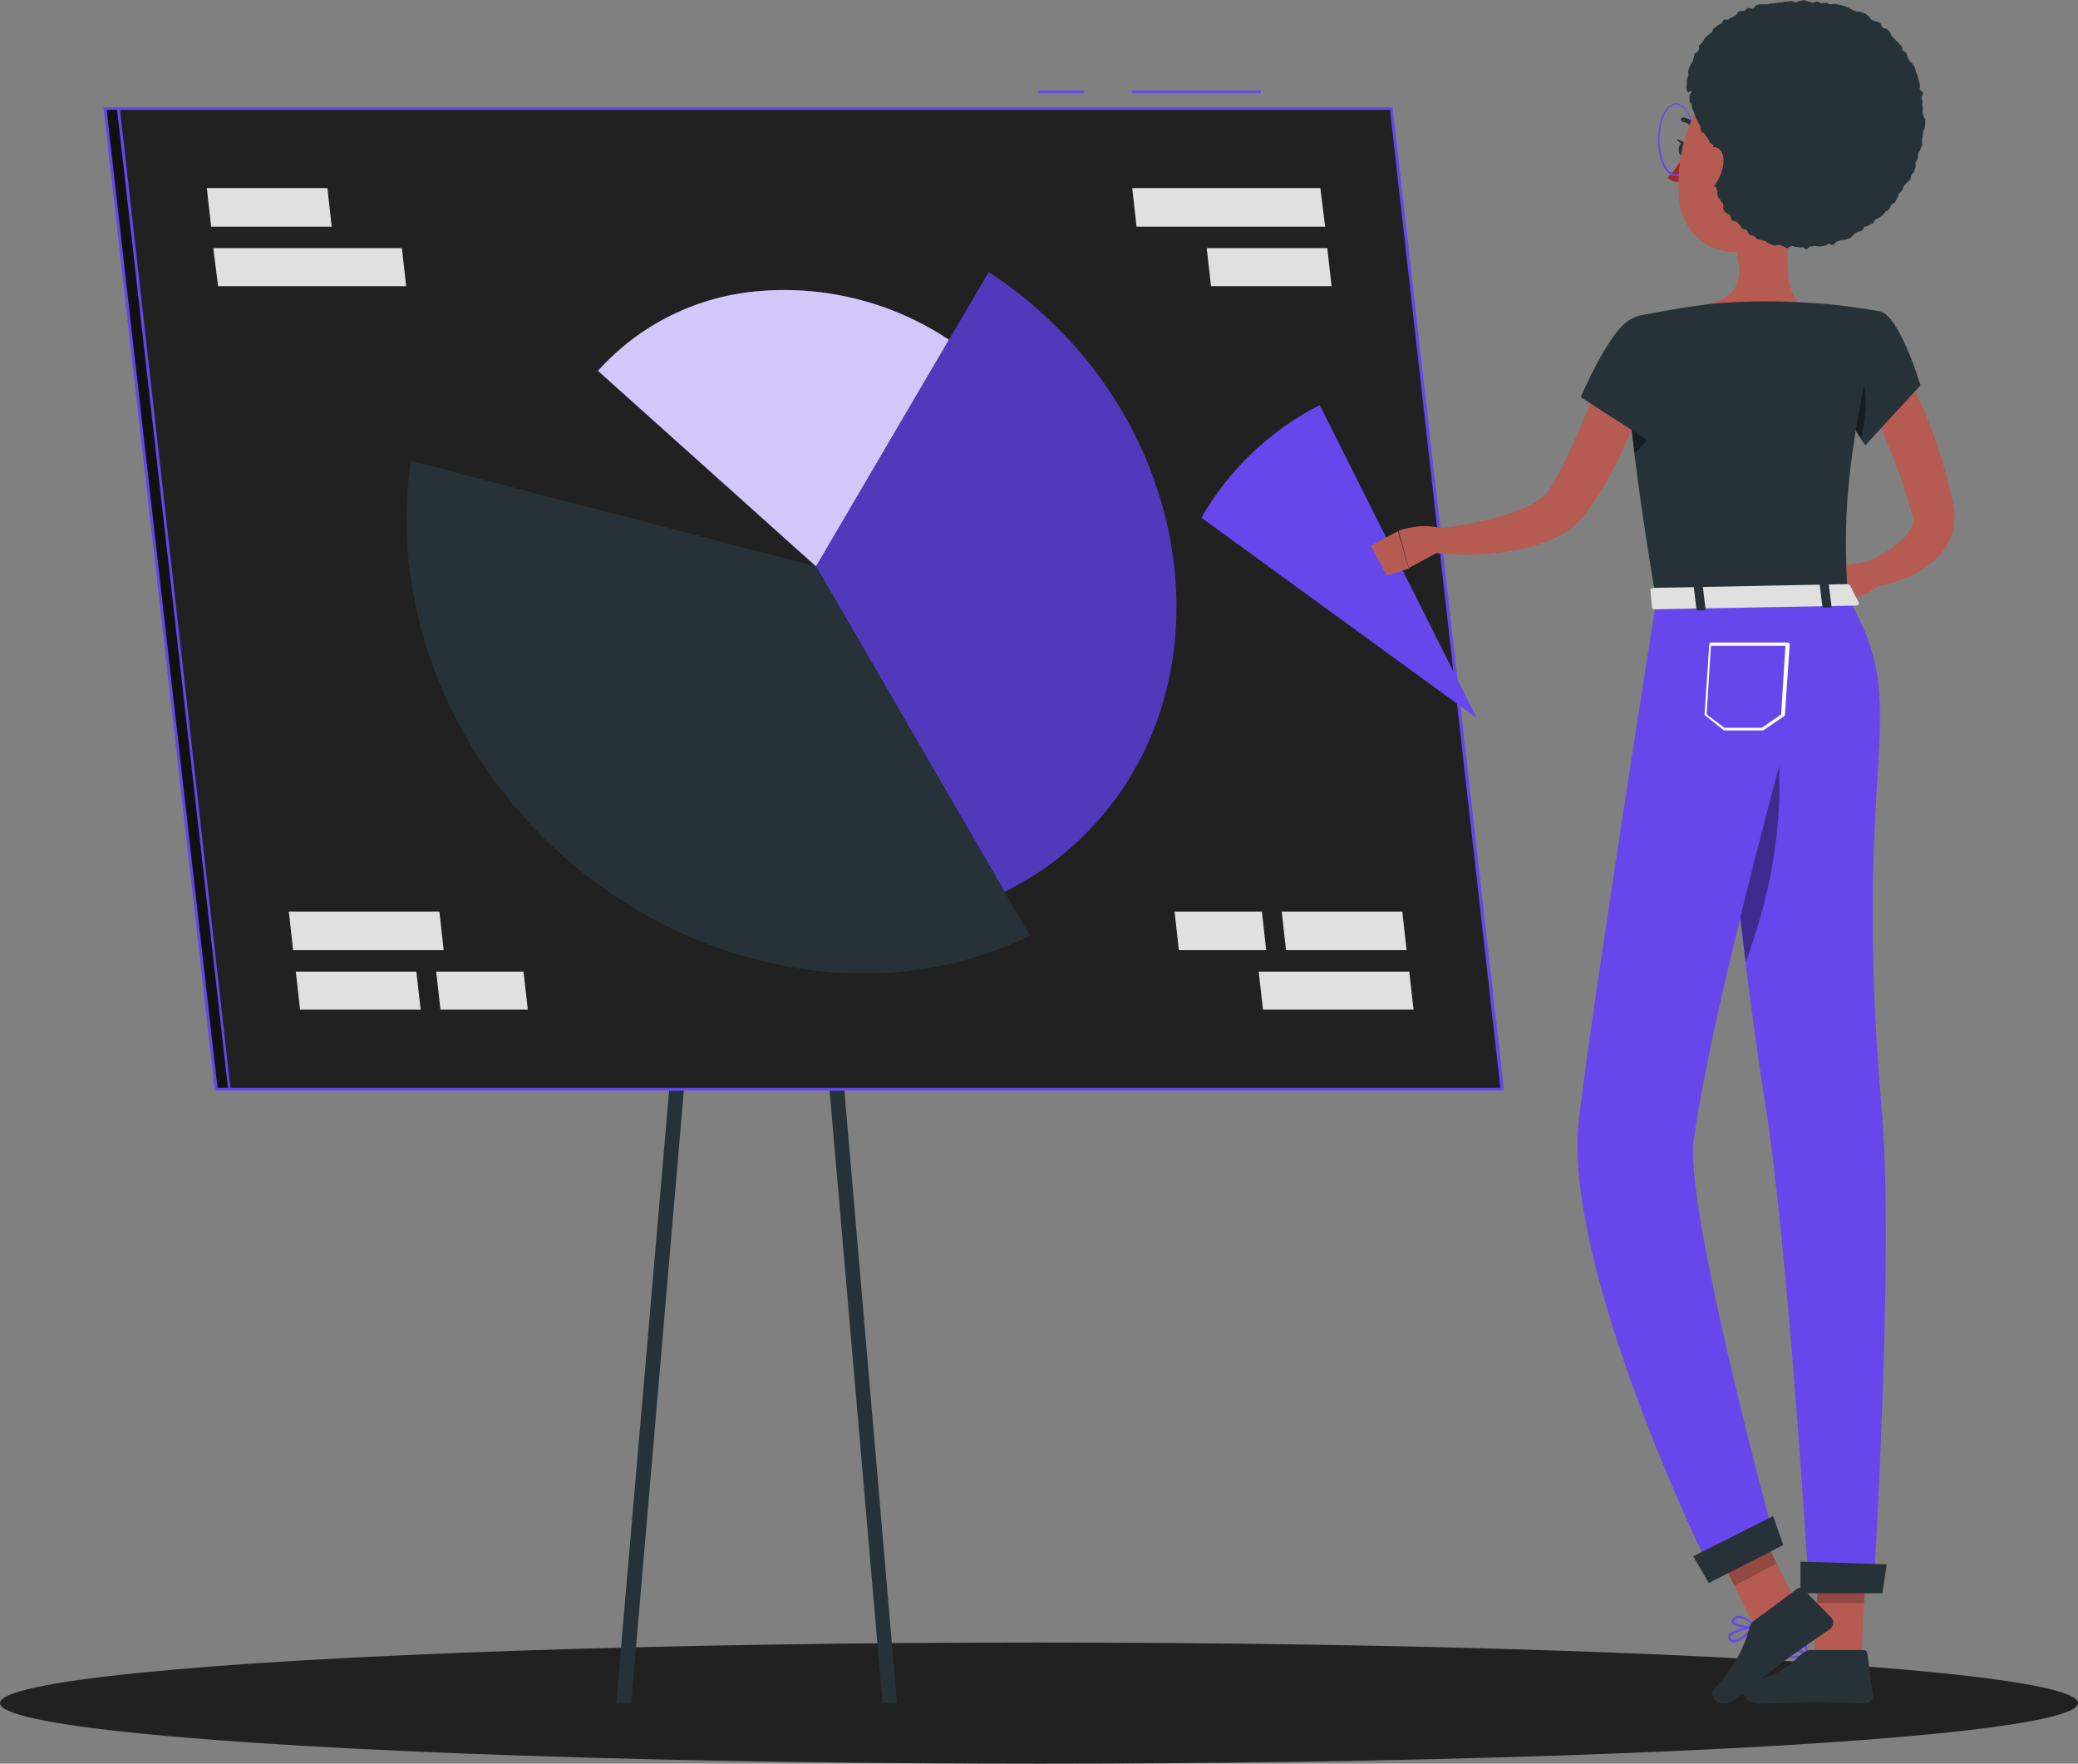 <?xml version="1.0" encoding="utf-8"?>
<!-- Generator: Adobe Illustrator 23.1.0, SVG Export Plug-In . SVG Version: 6.00 Build 0)  -->
<svg version="1.1" id="Layer_1" xmlns="http://www.w3.org/2000/svg" xmlns:xlink="http://www.w3.org/1999/xlink" x="0px" y="0px"
	 viewBox="0 0 387.8 329.1" style="enable-background:new 0 0 387.8 329.1;" xml:space="preserve">
<rect x="0" y="0" width="387.8" height="329.1" fill="#808080" stroke="none"/>
<style type="text/css">
	.st0{fill:#212121;}
	.st1{fill:#263238;}
	.st2{fill:#111111;}
	.st3{fill:#6547EB;}
	.st4{opacity:0.7;fill:#FFFFFF;enable-background:new    ;}
	.st5{opacity:0.2;enable-background:new    ;}
	.st6{fill:#E0E0E0;}
	.st7{fill:#B55B52;}
	.st8{fill:#A02724;}
	.st9{opacity:0.4;enable-background:new    ;}
	.st10{fill:#FFFFFF;}
</style>
<g>
	<g id="freepik--Shadow--inject-61">
		<ellipse id="freepik--path--inject-61" class="st0" cx="193.9" cy="317.8" rx="193.9" ry="11.3"/>
	</g>
	<polygon class="st1" points="115,317.8 117.8,317.8 135.5,111.8 132.8,111.8 	"/>
	<polygon class="st1" points="167.4,317.8 164.7,317.8 146.9,111.8 149.7,111.8 	"/>
	<polygon class="st2" points="40.3,203.3 277.9,203.3 257.2,20.3 19.6,20.3 	"/>
	<path class="st3" d="M278.2,203.5H40.1L19.3,20h238.1L278.2,203.5z M40.6,203h237L256.9,20.5h-237L40.6,203z"/>
	<rect x="193.7" y="16.9" class="st3" width="8.6" height="0.5"/>
	<rect x="211.3" y="16.9" class="st3" width="24" height="0.5"/>
	<polygon class="st0" points="42.8,203.3 280.4,203.3 259.6,20.3 22.1,20.3 	"/>
	<path class="st3" d="M280.7,203.5H42.6L21.8,20h238.1L280.7,203.5z M43,203h237L259.4,20.5h-237L43,203z"/>
	<path class="st3" d="M152.3,105.7l24.8-42.3c-10.4-6.9-22.8-10.1-35.2-9.1c-11.7,0.9-22.5,6.2-30.3,14.9L152.3,105.7z"/>
	<path class="st4" d="M152.3,105.7l24.8-42.3c-10.4-6.9-22.8-10.1-35.2-9.1c-11.7,0.9-22.5,6.2-30.3,14.9L152.3,105.7z"/>
	<path class="st3" d="M152.3,105.7l35.2,60.7c6.7-3.3,12.6-7.8,17.5-13.4c23-26,18.2-68.8-10.7-94.7c-3.1-2.8-6.3-5.3-9.8-7.5
		L152.3,105.7z"/>
	<path class="st5" d="M152.3,105.7l35.2,60.7c6.7-3.3,12.6-7.8,17.5-13.4c23-26,18.2-68.8-10.7-94.7c-3.1-2.8-6.3-5.3-9.8-7.5
		L152.3,105.7z"/>
	<path class="st1" d="M152.3,105.7L76.7,86c-4,26.2,6.6,54.2,28,73.4c25.1,22.5,60.2,28.6,87.5,15.2L152.3,105.7z"/>
	<polygon class="st6" points="212.1,42.3 247.3,42.3 246.4,35.1 211.3,35.1 	"/>
	<polygon class="st6" points="226,53.4 248.5,53.4 247.7,46.3 225.2,46.3 	"/>
	<polygon class="st6" points="234.9,181.3 263,181.3 263.8,188.4 235.7,188.4 	"/>
	<polygon class="st6" points="239.2,170.1 261.7,170.1 262.5,177.3 240,177.3 	"/>
	<polygon class="st6" points="219.2,170.1 235.5,170.1 236.3,177.3 220,177.3 	"/>
	<polygon class="st6" points="75,46.3 39.8,46.3 40.7,53.4 75.8,53.4 	"/>
	<polygon class="st6" points="61.1,35.1 38.6,35.1 39.4,42.3 61.9,42.3 	"/>
	<polygon class="st6" points="82.8,177.3 54.7,177.3 53.9,170.1 82,170.1 	"/>
	<polygon class="st6" points="78.5,188.4 56,188.4 55.2,181.3 77.7,181.3 	"/>
	<polygon class="st6" points="98.5,188.4 82.2,188.4 81.4,181.3 97.7,181.3 	"/>
	<g id="freepik--Character--inject-61">
		<path class="st7" d="M354.2,66.9c0.4,0.6,0.6,1,0.9,1.5s0.5,0.9,0.8,1.4c0.5,0.9,1,1.9,1.4,2.8c0.9,1.9,1.7,3.8,2.5,5.7
			c1.5,3.9,2.8,7.8,3.8,11.9c0.3,1,0.5,2,0.7,3l0.2,0.8c0,0.1,0.1,0.3,0.1,0.5l0.1,0.6c0.1,0.8,0.1,1.6,0,2.3
			c-0.1,1.6-0.6,3.1-1.4,4.4c-0.7,1.2-1.6,2.2-2.7,3.1c-1.8,1.5-3.9,2.7-6.1,3.4c-1,0.4-2.1,0.7-3.1,0.9c-1.1,0.3-2.1,0.4-3.2,0.6
			l-1-4.3c3.3-1.5,6.8-3.5,8.6-5.7c0.4-0.5,0.8-1,1-1.6c0.2-0.4,0.2-0.9,0.2-1.3c0-0.2-0.1-0.4-0.1-0.6l-0.3-1.1
			c-0.3-0.9-0.5-1.8-0.8-2.8c-1.1-3.6-2.5-7.2-4-10.7c-0.7-1.8-1.5-3.5-2.4-5.2c-0.4-0.9-0.8-1.7-1.3-2.5l-0.7-1.2l-0.6-1.1
			L354.2,66.9z"/>
		<path class="st7" d="M348.6,104.8l-7.1,1.1l3.5,5.9c0,0,5.1-0.8,6.6-4.1L348.6,104.8z"/>
		<polygon class="st7" points="336.5,108.4 338.9,113.7 345,111.7 341.5,105.9 		"/>
		<path class="st3" d="M334.9,309.4c0.8,0,1.6-0.1,2.3-0.3c0.1,0,0.1-0.1,0.2-0.2c0-0.1,0-0.2-0.1-0.2c-0.3-0.2-2.9-1.9-4-1.5
			c-0.2,0.1-0.4,0.3-0.4,0.6c-0.1,0.4,0,0.8,0.3,1.1C333.7,309.3,334.3,309.5,334.9,309.4z M336.6,308.8c-1.5,0.3-2.7,0.3-3.1-0.1
			c-0.2-0.2-0.3-0.5-0.2-0.7c0-0.1,0.1-0.2,0.2-0.3C334,307.4,335.6,308.2,336.6,308.8z"/>
		<path class="st3" d="M337.2,309.1h0.1c0.1,0,0.1-0.1,0.1-0.2s0-2.6-0.9-3.5c-0.2-0.2-0.6-0.3-0.9-0.3s-0.6,0.2-0.7,0.6
			C334.7,306.7,336.3,308.6,337.2,309.1C337.1,309.1,337.1,309.1,337.2,309.1z M335.7,305.6c0.2,0,0.3,0.1,0.5,0.2
			c0.5,0.8,0.8,1.8,0.8,2.8c-0.8-0.7-1.8-2.1-1.7-2.7C335.3,305.8,335.4,305.6,335.7,305.6L335.7,305.6z"/>
		<path class="st3" d="M327.6,303.6c0-0.1,0-0.1,0-0.2s-0.1-0.1-0.2-0.1c-0.4,0.1-4.2,0.8-4.8,1.8c0,0,0,0,0,0.1
			c-0.1,0.2-0.1,0.5,0,0.7c0.2,0.3,0.5,0.5,0.9,0.6C324.7,306.5,326.6,304.7,327.6,303.6L327.6,303.6z M323,305.3
			c0.4-0.6,2.4-1.2,3.9-1.5c-1.4,1.4-2.6,2.3-3.4,2.2c-0.2,0-0.5-0.2-0.6-0.4C322.9,305.5,322.9,305.5,323,305.3
			C323,305.4,322.9,305.4,323,305.3L323,305.3z"/>
		<path class="st3" d="M327.6,303.6L327.6,303.6c0-0.1,0-0.1,0-0.2c-0.1-0.1-1.6-1.8-3-1.9c-0.4,0-0.8,0.1-1.1,0.4
			c-0.5,0.4-0.4,0.7-0.3,0.9c0.4,0.9,3.2,1.1,4.3,0.9C327.6,303.7,327.6,303.7,327.6,303.6z M323.6,302.4c0.1-0.1,0.1-0.1,0.2-0.2
			c0.2-0.2,0.5-0.3,0.9-0.3c1,0.2,1.8,0.7,2.5,1.5c-1.2,0.1-3.2-0.2-3.5-0.7C323.5,302.5,323.5,302.5,323.6,302.4L323.6,302.4z"/>
		<path class="st7" d="M335.2,36.3c-1,5.2-3.2,16.6,0.4,20c0,0-1.4,5.3-11.1,5.5c-10.6,0.2-5.1-5.2-5.1-5.2c5.8-1.5,5.6-5.8,4.6-9.8
			L335.2,36.3z"/>
		<path class="st1" d="M316.8,24.8c0.1,0,0.1,0,0.2,0c0.2-0.1,0.3-0.4,0.2-0.6c-0.6-1.2-1.7-2-3-2.3c-0.2,0-0.4,0.1-0.5,0.4l0,0
			c0,0.2,0.1,0.4,0.3,0.4l0,0l0,0c1,0.2,1.9,0.9,2.4,1.8C316.6,24.7,316.7,24.8,316.8,24.8z"/>
		<path class="st8" d="M314.2,29c-0.8,1.5-1.8,3-3,4.2c0.7,0.6,1.6,0.9,2.5,0.7L314.2,29z"/>
		<path class="st3" d="M312.8,32.9c-1.9,0-3.4-3-3.4-6.8s1.5-6.8,3.4-6.8s3.4,3,3.4,6.8S314.7,32.9,312.8,32.9z M312.8,19.5
			c-1.7,0-3.1,2.9-3.1,6.5s1.4,6.5,3.1,6.5s3.2-2.9,3.2-6.5S314.6,19.5,312.8,19.5z"/>
		<path class="st1" d="M315,27.9c-0.1,0.7-0.5,1.2-1,1.2s-0.8-0.7-0.7-1.4s0.5-1.2,1-1.2S315.1,27.2,315,27.9z"/>
		<path class="st1" d="M314.5,26.6l-1.6-0.7C312.9,25.9,313.6,27.3,314.5,26.6z"/>
		<polygon class="st7" points="335.9,300.4 327.8,304.2 318.9,286.4 327,282.6 		"/>
		<polygon class="st7" points="347.4,308.9 338.6,308.9 339.6,288.6 348.4,288.6 		"/>
		<path class="st1" d="M337.9,307.9h9.9c0.4,0,0.6,0.3,0.7,0.6l1,7.8c0.1,0.8-0.5,1.5-1.3,1.6h-0.1c-3.4-0.1-5.1-0.3-9.4-0.3
			c-2.7,0-6.6,0.3-10.3,0.3s-3.8-3.6-2.3-4c6.9-1.5,8-3.5,10.4-5.5C336.8,308.1,337.4,307.9,337.9,307.9z"/>
		<path class="st1" d="M327.4,302.4l8.1-6c0.3-0.2,0.7-0.2,0.9,0l5.4,5.5c0.5,0.6,0.4,1.5-0.2,2c0,0-0.1,0-0.1,0.1
			c-2.9,2-4.3,2.9-7.9,5.5c-2.2,1.6-6.6,5.2-9.6,7.5s-5.3-0.5-4.2-1.7c4.8-5.4,5.9-8.7,6.7-11.6
			C326.6,303.2,326.9,302.7,327.4,302.4z"/>
		<polygon class="st5" points="318.9,286.4 323.7,295.9 331.6,291.7 327,282.6 		"/>
		<polygon class="st5" points="348.4,288.6 339.6,288.6 339.1,299.1 347.9,299.1 		"/>
		<path class="st1" d="M350.8,58.1c3.7,0.7,7.6,13.8,7.6,13.8l-10.3,11.2c0,0-8.6-12.1-6.9-16.7C343.1,61.5,346.5,57.2,350.8,58.1z"
			/>
		<path class="st9" d="M345.1,66.5c-1.9-1.6-3.1-1.1-4,0.2c-0.8,3.9,4.2,12,6.2,15C348.3,78.1,349.3,70.3,345.1,66.5z"/>
		<path class="st1" d="M303.9,61.1c-0.7,3.8-0.8,15.5,5.2,51l35.7-0.7c-0.7-14.5-0.8-23.4,6-53.3c-5-0.9-10.1-1.5-15.2-1.7
			c-5.4-0.3-10.8-0.2-16.2,0.3c-5.2,0.6-10.9,1.7-13.5,2.2C304.9,59.2,304.1,60,303.9,61.1z"/>
		<path class="st7" d="M338.9,27.9c-1.5,8.6-2,12.3-6.9,16.2c-7.4,6-17.5,2.4-18.6-6.5c-0.9-8,1.8-20.7,10.6-23.2
			c6.2-1.9,12.7,1.6,14.6,7.8C339.2,24.1,339.3,26,338.9,27.9z"/>
		<path class="st1" d="M314.9,17.2c0-0.3-0.2-0.6-0.2-0.8s0.1-0.6,0.1-0.8s0-0.6,0-0.8s0.3-0.5,0.3-0.8s-0.1-0.6,0-0.9
			s0.2-0.5,0.3-0.8s0.3-0.5,0.4-0.7s0.2-0.5,0.3-0.8s0-0.6,0.2-0.8s0.5-0.3,0.7-0.6s0-0.7,0.1-0.9s0.5-0.4,0.6-0.6s0.3-0.5,0.4-0.7
			s0.4-0.4,0.6-0.6s0.5-0.3,0.7-0.5s0.2-0.6,0.4-0.8s0.5-0.3,0.7-0.5s0.5-0.3,0.7-0.4s0.3-0.5,0.5-0.7s0.7,0.1,0.9-0.1
			s0.5-0.3,0.7-0.4s0.5-0.3,0.7-0.4s0.3-0.6,0.6-0.7s0.6,0,0.9-0.1s0.4-0.4,0.7-0.5s0.6,0.2,0.9,0.1s0.4-0.5,0.7-0.6
			s0.5-0.2,0.8-0.2s0.6,0,0.9,0s0.5,0,0.8-0.1s0.5,0,0.8-0.1s0.5,0,0.8-0.1s0.5,0,0.8-0.1s0.5-0.1,0.8-0.1s0.5-0.1,0.8-0.1
			s0.6,0.2,0.8,0.2s0.5-0.2,0.8-0.2s0.6-0.2,0.8-0.2s0.5,0.3,0.8,0.3s0.5,0.2,0.8,0.2s0.6-0.3,0.9-0.2s0.5,0.3,0.8,0.3
			s0.6-0.1,0.8-0.1s0.5,0.3,0.8,0.3s0.6-0.1,0.9-0.1s0.5,0.2,0.8,0.2s0.5,0.1,0.8,0.2s0.5,0.2,0.8,0.3s0.5,0.3,0.7,0.4
			s0.5,0.2,0.7,0.3s0.6,0,0.9,0.1s0.5,0.2,0.8,0.3s0.4,0.3,0.7,0.5s0.3,0.5,0.6,0.7s0.5,0.2,0.8,0.3s0.6,0.1,0.8,0.3
			s0.2,0.6,0.4,0.8s0.6,0.2,0.8,0.3s0.4,0.4,0.6,0.6s0.2,0.6,0.4,0.8s0.4,0.3,0.6,0.6s0.4,0.3,0.6,0.6s0.4,0.4,0.6,0.6
			s0,0.6,0.2,0.8s0.6,0.3,0.7,0.5s0.1,0.6,0.2,0.8s0.3,0.5,0.4,0.7s0.5,0.4,0.6,0.6s0.3,0.5,0.4,0.7s0.1,0.6,0.2,0.8
			s0.2,0.5,0.3,0.8s0.1,0.5,0.2,0.8s0.1,0.5,0.2,0.8s-0.1,0.6,0,0.8s0.6,0.4,0.6,0.7s-0.4,0.6-0.3,0.9s0.2,0.5,0.2,0.8
			s-0.1,0.6,0,0.8s0,0.5,0,0.8s0.1,0.5,0.1,0.8s0.4,0.6,0.4,0.8s0,0.6,0,0.8s-0.1,0.6-0.1,0.8s-0.3,0.5-0.3,0.8s0,0.6-0.1,0.8
			s-0.1,0.6-0.1,0.8s0,0.6,0,0.8s-0.3,0.5-0.3,0.8s-0.4,0.5-0.4,0.8c-0.1,0.3,0,0.6-0.1,0.9s-0.3,0.5-0.4,0.7s0.1,0.6,0,0.9
			s-0.2,0.5-0.3,0.8s-0.4,0.4-0.5,0.7s-0.1,0.6-0.2,0.8s-0.5,0.4-0.6,0.6s-0.5,0.4-0.6,0.6s-0.2,0.6-0.3,0.8s-0.4,0.4-0.6,0.6
			s-0.1,0.6-0.3,0.8s-0.2,0.6-0.4,0.8s-0.5,0.3-0.7,0.5s-0.2,0.5-0.4,0.8s-0.5,0.3-0.7,0.5s-0.4,0.4-0.5,0.6s-0.5,0.3-0.7,0.5
			s-0.5,0.3-0.7,0.4s-0.3,0.6-0.5,0.7s-0.6,0.2-0.8,0.4s-0.6,0.1-0.8,0.3s-0.3,0.6-0.5,0.7s-0.6,0.1-0.8,0.2s-0.5,0.3-0.7,0.5
			s-0.4,0.5-0.6,0.6s-0.5,0.2-0.8,0.3s-0.6,0-0.9,0.1l-0.8,0.3c-0.3,0.1-0.4,0.5-0.7,0.6s-0.7-0.3-0.9-0.2s-0.5,0.4-0.8,0.4
			s-0.5,0.1-0.8,0.1s-0.6-0.1-0.9-0.1s-0.5,0.1-0.8,0.1s-0.5,0.5-0.8,0.5s-0.5-0.4-0.8-0.4v0.1c-0.4,0-0.7-0.1-1.1-0.1
			s-0.5-0.2-0.8-0.2s-0.6,0.4-0.9,0.4s-0.5-0.3-0.8-0.4s-0.5-0.2-0.8-0.2s-0.6,0.2-0.9,0.1s-0.5-0.2-0.8-0.3s-0.5-0.4-0.7-0.5
			s-0.6-0.1-0.8-0.2s-0.6-0.1-0.8-0.2s-0.4-0.5-0.6-0.6s-0.6-0.1-0.8-0.2s-0.3-0.6-0.5-0.8s-0.6-0.2-0.8-0.3s-0.3-0.5-0.5-0.7
			s-0.4-0.4-0.6-0.6s-0.7-0.1-0.9-0.3s-0.1-0.7-0.3-0.9s-0.6-0.3-0.8-0.5s-0.4-0.4-0.5-0.7s0.1-0.7,0-0.9s-0.4-0.4-0.5-0.7
			s-0.4-0.4-0.5-0.7s-0.1-0.6-0.1-0.8s-0.1-0.5-0.2-0.8s-0.6-0.4-0.6-0.7s0.1-0.6,0.1-0.9s-0.3-0.5-0.3-0.8s0.4-0.6,0.4-0.9
			s0-0.5,0-0.8s-0.4-0.5-0.4-0.8s0-0.5,0-0.8s0.1-0.5,0.1-0.8s0-0.5,0-0.8c0-0.2,0.2-0.5,0.2-0.7c-0.2-0.2-0.5-0.3-0.7-0.5
			s-0.2-0.6-0.4-0.8s-0.4-0.4-0.5-0.7s-0.5-0.3-0.7-0.6s-0.1-0.6-0.2-0.9s-0.3-0.5-0.4-0.8s-0.3-0.5-0.4-0.8s-0.2-0.5-0.3-0.8
			s-0.2-0.5-0.3-0.8s-0.2-0.5-0.2-0.8s-0.4-0.5-0.4-0.8s0-0.6,0-0.9s0.4-0.6,0.4-0.9S314.9,17.5,314.9,17.2z"/>
		<path class="st7" d="M317.8,29.1c-0.9,2,0.3,2.4,0.2,3.8c-0.3,3.1,1.1,3,2.2,1.4c1-1.4,2-4.3,1.1-5.9S318.6,27.3,317.8,29.1z"/>
		<path class="st3" d="M318.5,111.9c0,0,5.5,60.1,10.9,93.9c4.4,27.3,8.2,91.2,8.2,91.2h12c0,0,3.9-62.4,1.6-89.4
			c-5.9-68.5,6.3-74.3-6.4-96.2L318.5,111.9z"/>
		<path class="st9" d="M330.7,132c-3.1,4.6-7.3,9.9-8.6,15.4c1.1,10.1,2.3,21.3,3.7,32.1C329.1,170.5,334.7,152.4,330.7,132z"/>
		<path class="st3" d="M309.1,112.1c0,0-11.1,69.7-14.4,96.3c-3.5,27.7,24.2,84,24.2,84l11.9-6.5c0,0-15.9-58.4-14.8-72.5
			c3.9-29.6,24.7-101.9,24.7-101.9L309.1,112.1z"/>
		<path class="st10" d="M329,136.3h-7.2c-0.1,0-0.1,0-0.2-0.1l-3.4-2.7c-0.1-0.1-0.1-0.1-0.1-0.2l0.9-13.2c0-0.1,0.1-0.2,0.3-0.2
			h14.4c0.1,0,0.1,0,0.2,0.1c0,0.1,0.1,0.1,0.1,0.2l-0.9,13.2c0,0.1,0,0.1-0.1,0.2l-3.8,2.6C329.1,136.3,329,136.3,329,136.3z
			 M321.8,135.8h7l3.6-2.5l0.8-12.8h-13.9l-0.8,12.8L321.8,135.8z"/>
		<polygon class="st1" points="318.9,295.4 332.8,288.3 330.9,282.9 316,290.4 		"/>
		<polygon class="st1" points="336,297.3 351.3,297.3 352.1,291.9 336,291.4 		"/>
		<path class="st6" d="M345.3,109.3l1.6,3.2c0.1,0.2-0.2,0.5-0.6,0.5l-37.4,0.7c-0.3,0-0.6-0.1-0.6-0.4l-0.3-3.2
			c0-0.2,0.3-0.4,0.6-0.4l36.1-0.7C345,109,345.2,109.1,345.3,109.3z"/>
		<path class="st1" d="M340.5,113.4h1c0.2,0,0.3-0.1,0.3-0.2l-0.5-4.1c0-0.1-0.2-0.2-0.4-0.2h-1c-0.2,0-0.3,0.1-0.3,0.2l0.5,4.1
			C340.1,113.3,340.3,113.4,340.5,113.4z"/>
		<path class="st1" d="M317,113.9h1c0.2,0,0.3-0.1,0.3-0.2l-0.5-4.1c0-0.1-0.2-0.2-0.4-0.2h-1c-0.2,0-0.3,0.1-0.3,0.2l0.5,4.1
			C316.7,113.8,316.8,113.9,317,113.9z"/>
		<path class="st9" d="M304.4,79c0.2,1.7,0.4,3.4,0.6,5.4c4.4-2.6,4.4-9.9,5.5-13.3C308.5,71.4,303.8,72.3,304.4,79z"/>
		<path class="st7" d="M308.4,69.6c-1.4,4.5-3.1,9-5.1,13.3c-2,4.5-4.3,8.7-7.2,12.7c-0.9,1.3-2.1,2.4-3.4,3.3
			c-1.2,0.8-2.4,1.5-3.7,2c-2.4,1-4.9,1.6-7.4,2c-4.8,0.7-9.6,0.8-14.4,0.2l0.1-4.4c4.4-0.4,8.7-1.2,12.9-2.4c2-0.5,3.8-1.3,5.6-2.2
			c1.4-0.7,2.7-1.7,3.6-3.1c1.1-1.8,2.1-3.7,3-5.6s1.8-4,2.7-6c1.7-4.1,3.2-8.3,4.6-12.4L308.4,69.6z"/>
		<path class="st1" d="M304.1,59.7c-3.9,2.2-9.1,14.4-9.1,14.4l13,8.4c0,0,7.5-11.5,6.6-18.2C313.9,59.2,308.2,57.4,304.1,59.7z"/>
		<path class="st7" d="M269,102.7l-6.1,3.3l-1.9-7c0,0,5.3-1.8,8.4-0.1L269,102.7z"/>
		<path class="st3" d="M275.6,134l-29.3-58.4c-4.6,2.3-8.8,5.3-12.5,8.8c-3.8,3.6-7,7.7-9.6,12.2L275.6,134z"/>
		<polygon class="st7" points="258.8,107.4 255.8,101.8 260.9,99.1 262.9,106.1 		"/>
	</g>
</g>
</svg>
